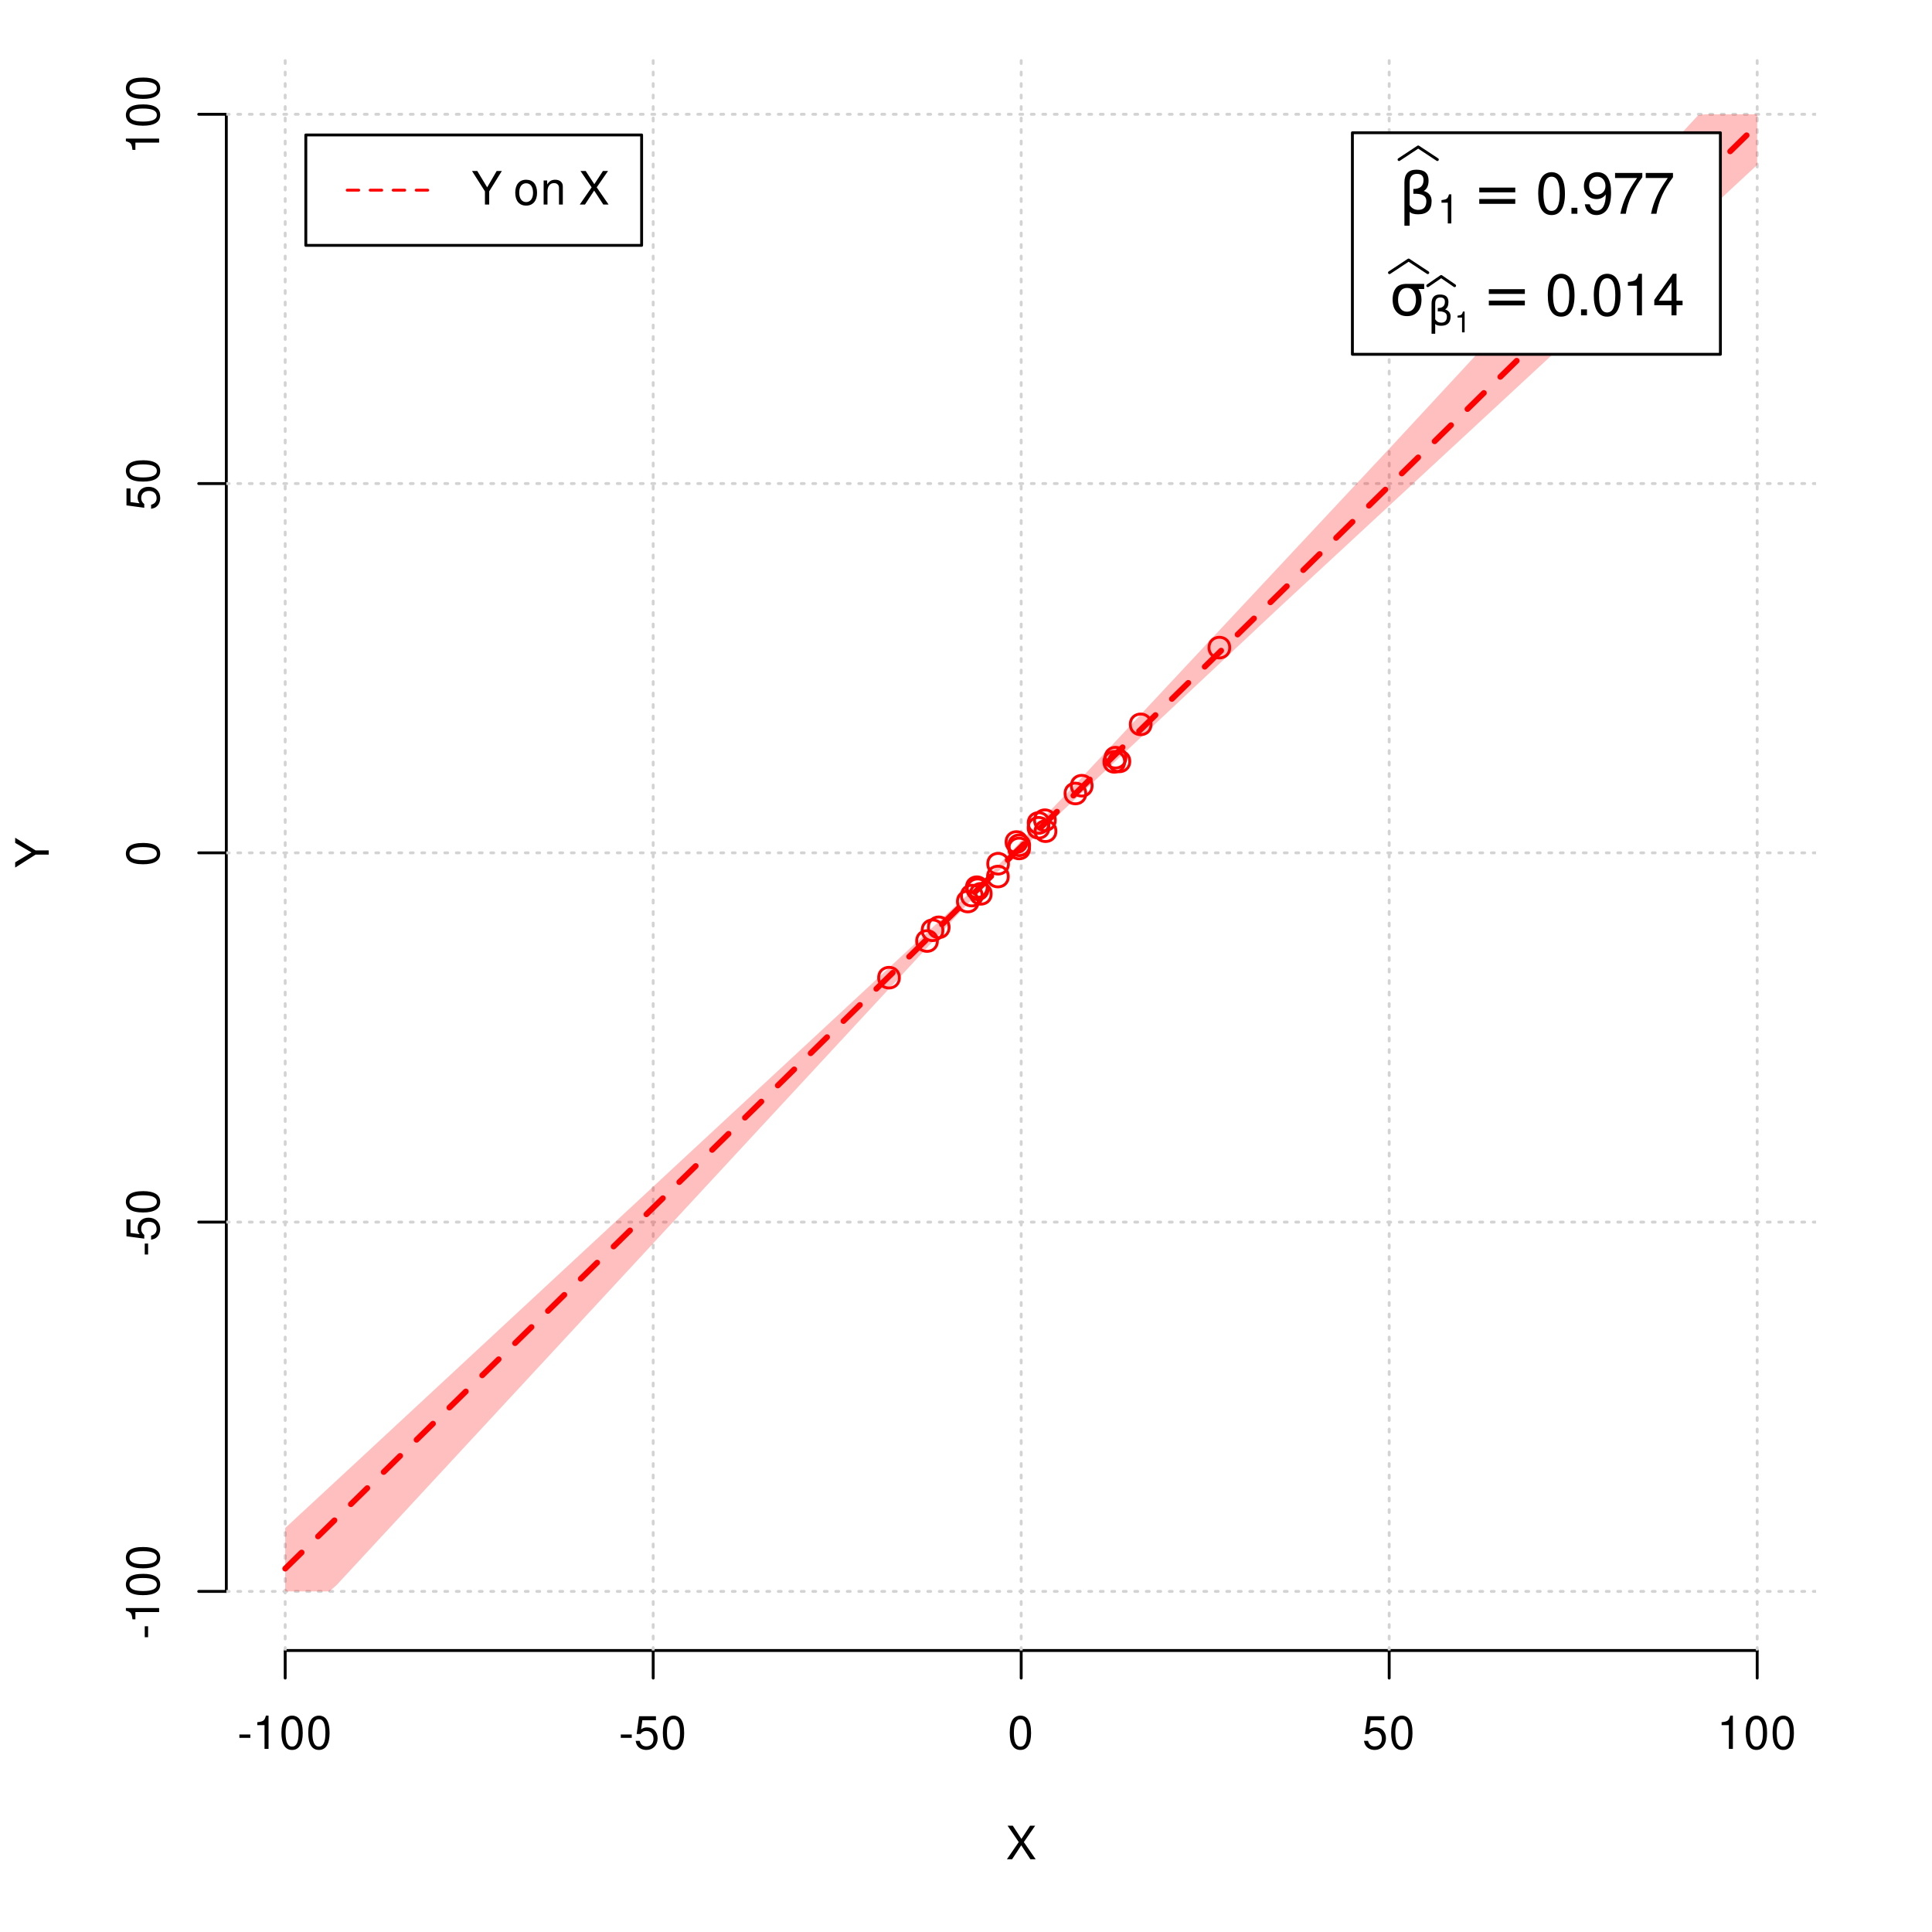 <?xml version="1.0" encoding="UTF-8"?>
<svg xmlns="http://www.w3.org/2000/svg" xmlns:xlink="http://www.w3.org/1999/xlink" width="504pt" height="504pt" viewBox="0 0 504 504" version="1.1">
<defs>
<g>
<symbol overflow="visible" id="glyph0-0">
<path style="stroke:none;" d=""/>
</symbol>
<symbol overflow="visible" id="glyph0-1">
<path style="stroke:none;" d="M 4.688 -4.484 L 7.641 -8.75 L 6.312 -8.75 L 4.062 -5.312 L 1.812 -8.75 L 0.453 -8.75 L 3.359 -4.484 L 0.266 0 L 1.625 0 L 4.016 -3.641 L 6.406 0 L 7.781 0 Z M 4.688 -4.484 "/>
</symbol>
<symbol overflow="visible" id="glyph0-2">
<path style="stroke:none;" d="M 3.406 -3.75 L 0.547 -3.75 L 0.547 -2.875 L 3.406 -2.875 Z M 3.406 -3.75 "/>
</symbol>
<symbol overflow="visible" id="glyph0-3">
<path style="stroke:none;" d="M 3.109 -6.188 L 3.109 0 L 4.156 0 L 4.156 -8.672 L 3.469 -8.672 C 3.094 -7.344 2.859 -7.156 1.219 -6.953 L 1.219 -6.188 Z M 3.109 -6.188 "/>
</symbol>
<symbol overflow="visible" id="glyph0-4">
<path style="stroke:none;" d="M 3.297 -8.672 C 2.516 -8.672 1.781 -8.312 1.344 -7.734 C 0.797 -6.953 0.516 -5.812 0.516 -4.203 C 0.516 -1.266 1.469 0.281 3.297 0.281 C 5.094 0.281 6.078 -1.266 6.078 -4.125 C 6.078 -5.812 5.812 -6.938 5.25 -7.734 C 4.812 -8.328 4.109 -8.672 3.297 -8.672 Z M 3.297 -7.734 C 4.438 -7.734 5 -6.578 5 -4.219 C 5 -1.75 4.453 -0.594 3.281 -0.594 C 2.156 -0.594 1.594 -1.797 1.594 -4.188 C 1.594 -6.578 2.156 -7.734 3.297 -7.734 Z M 3.297 -7.734 "/>
</symbol>
<symbol overflow="visible" id="glyph0-5">
<path style="stroke:none;" d="M 5.719 -8.516 L 1.312 -8.516 L 0.688 -3.875 L 1.656 -3.875 C 2.141 -4.469 2.562 -4.672 3.234 -4.672 C 4.375 -4.672 5.078 -3.891 5.078 -2.625 C 5.078 -1.406 4.375 -0.656 3.219 -0.656 C 2.297 -0.656 1.734 -1.125 1.469 -2.094 L 0.422 -2.094 C 0.562 -1.391 0.688 -1.062 0.938 -0.75 C 1.422 -0.094 2.281 0.281 3.234 0.281 C 4.953 0.281 6.156 -0.969 6.156 -2.766 C 6.156 -4.453 5.047 -5.609 3.406 -5.609 C 2.812 -5.609 2.328 -5.453 1.844 -5.094 L 2.172 -7.469 L 5.719 -7.469 Z M 5.719 -8.516 "/>
</symbol>
<symbol overflow="visible" id="glyph0-6">
<path style="stroke:none;" d="M 4.641 -3.438 L 7.938 -8.75 L 6.594 -8.75 L 4.109 -4.484 L 1.531 -8.75 L 0.156 -8.75 L 3.531 -3.438 L 3.531 0 L 4.641 0 Z M 4.641 -3.438 "/>
</symbol>
<symbol overflow="visible" id="glyph0-7">
<path style="stroke:none;" d=""/>
</symbol>
<symbol overflow="visible" id="glyph0-8">
<path style="stroke:none;" d="M 3.266 -6.469 C 1.484 -6.469 0.438 -5.203 0.438 -3.094 C 0.438 -0.969 1.484 0.281 3.281 0.281 C 5.047 0.281 6.125 -0.984 6.125 -3.047 C 6.125 -5.234 5.094 -6.469 3.266 -6.469 Z M 3.281 -5.547 C 4.406 -5.547 5.078 -4.625 5.078 -3.062 C 5.078 -1.578 4.375 -0.641 3.281 -0.641 C 2.156 -0.641 1.469 -1.578 1.469 -3.094 C 1.469 -4.625 2.156 -5.547 3.281 -5.547 Z M 3.281 -5.547 "/>
</symbol>
<symbol overflow="visible" id="glyph0-9">
<path style="stroke:none;" d="M 0.844 -6.281 L 0.844 0 L 1.844 0 L 1.844 -3.469 C 1.844 -4.75 2.516 -5.594 3.547 -5.594 C 4.344 -5.594 4.844 -5.109 4.844 -4.359 L 4.844 0 L 5.844 0 L 5.844 -4.75 C 5.844 -5.797 5.062 -6.469 3.859 -6.469 C 2.922 -6.469 2.312 -6.109 1.766 -5.234 L 1.766 -6.281 Z M 0.844 -6.281 "/>
</symbol>
<symbol overflow="visible" id="glyph1-0">
<path style="stroke:none;" d=""/>
</symbol>
<symbol overflow="visible" id="glyph1-1">
<path style="stroke:none;" d="M -3.438 -4.641 L -8.75 -7.938 L -8.75 -6.594 L -4.484 -4.109 L -8.75 -1.531 L -8.75 -0.156 L -3.438 -3.531 L 0 -3.531 L 0 -4.641 Z M -3.438 -4.641 "/>
</symbol>
<symbol overflow="visible" id="glyph1-2">
<path style="stroke:none;" d="M -3.75 -3.406 L -3.75 -0.547 L -2.875 -0.547 L -2.875 -3.406 Z M -3.75 -3.406 "/>
</symbol>
<symbol overflow="visible" id="glyph1-3">
<path style="stroke:none;" d="M -6.188 -3.109 L 0 -3.109 L 0 -4.156 L -8.672 -4.156 L -8.672 -3.469 C -7.344 -3.094 -7.156 -2.859 -6.953 -1.219 L -6.188 -1.219 Z M -6.188 -3.109 "/>
</symbol>
<symbol overflow="visible" id="glyph1-4">
<path style="stroke:none;" d="M -8.672 -3.297 C -8.672 -2.516 -8.312 -1.781 -7.734 -1.344 C -6.953 -0.797 -5.812 -0.516 -4.203 -0.516 C -1.266 -0.516 0.281 -1.469 0.281 -3.297 C 0.281 -5.094 -1.266 -6.078 -4.125 -6.078 C -5.812 -6.078 -6.938 -5.812 -7.734 -5.25 C -8.328 -4.812 -8.672 -4.109 -8.672 -3.297 Z M -7.734 -3.297 C -7.734 -4.438 -6.578 -5 -4.219 -5 C -1.75 -5 -0.594 -4.453 -0.594 -3.281 C -0.594 -2.156 -1.797 -1.594 -4.188 -1.594 C -6.578 -1.594 -7.734 -2.156 -7.734 -3.297 Z M -7.734 -3.297 "/>
</symbol>
<symbol overflow="visible" id="glyph1-5">
<path style="stroke:none;" d="M -8.516 -5.719 L -8.516 -1.312 L -3.875 -0.688 L -3.875 -1.656 C -4.469 -2.141 -4.672 -2.562 -4.672 -3.234 C -4.672 -4.375 -3.891 -5.078 -2.625 -5.078 C -1.406 -5.078 -0.656 -4.375 -0.656 -3.219 C -0.656 -2.297 -1.125 -1.734 -2.094 -1.469 L -2.094 -0.422 C -1.391 -0.562 -1.062 -0.688 -0.75 -0.938 C -0.094 -1.422 0.281 -2.281 0.281 -3.234 C 0.281 -4.953 -0.969 -6.156 -2.766 -6.156 C -4.453 -6.156 -5.609 -5.047 -5.609 -3.406 C -5.609 -2.812 -5.453 -2.328 -5.094 -1.844 L -7.469 -2.172 L -7.469 -5.719 Z M -8.516 -5.719 "/>
</symbol>
<symbol overflow="visible" id="glyph2-0">
<path style="stroke:none;" d="M 0.75 2.656 L 0.75 -10.578 L 8.25 -10.578 L 8.25 2.656 Z M 1.594 1.812 L 7.406 1.812 L 7.406 -9.734 L 1.594 -9.734 Z M 1.594 1.812 "/>
</symbol>
<symbol overflow="visible" id="glyph2-1">
<path style="stroke:none;" d="M 2.766 -0.5 L 2.766 3.125 L 1.406 3.125 L 1.406 -8.156 C 1.406 -10.375 2.445 -11.484 4.531 -11.484 C 6.645 -11.484 7.703 -10.547 7.703 -8.672 C 7.703 -7.336 7.285 -6.426 6.453 -5.938 C 7.816 -5.5 8.5 -4.625 8.5 -3.312 C 8.5 -1 7.32 0.156 4.969 0.156 C 3.926 0.156 3.191 -0.062 2.766 -0.5 Z M 2.766 -2.266 C 3.305 -1.422 4.055 -1 5.016 -1 C 6.422 -1 7.125 -1.766 7.125 -3.297 C 7.125 -4.672 5.992 -5.305 3.734 -5.203 L 3.734 -6.453 C 5.504 -6.453 6.391 -7.234 6.391 -8.797 C 6.391 -9.859 5.816 -10.391 4.672 -10.391 C 3.398 -10.391 2.766 -9.629 2.766 -8.109 Z M 2.766 -2.266 "/>
</symbol>
<symbol overflow="visible" id="glyph2-2">
<path style="stroke:none;" d="M 1.594 -6.812 L 10.984 -6.812 L 10.984 -5.578 L 1.594 -5.578 Z M 1.594 -3.828 L 10.984 -3.828 L 10.984 -2.578 L 1.594 -2.578 Z M 1.594 -3.828 "/>
</symbol>
<symbol overflow="visible" id="glyph2-3">
<path style="stroke:none;" d="M 4.594 -7.141 C 3.852 -7.141 3.281 -6.867 2.875 -6.328 C 2.457 -5.766 2.25 -5.02 2.25 -4.094 C 2.25 -3.113 2.457 -2.344 2.875 -1.781 C 3.289 -1.219 3.863 -0.938 4.594 -0.938 C 5.312 -0.938 5.879 -1.219 6.297 -1.781 C 6.711 -2.344 6.922 -3.113 6.922 -4.094 C 6.922 -4.988 6.711 -5.734 6.297 -6.328 C 5.91 -6.867 5.344 -7.141 4.594 -7.141 Z M 4.594 -8.203 L 9.062 -8.203 L 9.062 -6.859 L 7.562 -6.859 C 8.094 -6.098 8.359 -5.176 8.359 -4.094 C 8.359 -2.75 8.023 -1.695 7.359 -0.938 C 6.68 -0.164 5.758 0.219 4.594 0.219 C 3.414 0.219 2.492 -0.164 1.828 -0.938 C 1.16 -1.695 0.828 -2.75 0.828 -4.094 C 0.828 -5.445 1.16 -6.504 1.828 -7.266 C 2.379 -7.891 3.301 -8.203 4.594 -8.203 Z M 4.594 -8.203 "/>
</symbol>
<symbol overflow="visible" id="glyph3-0">
<path style="stroke:none;" d=""/>
</symbol>
<symbol overflow="visible" id="glyph3-1">
<path style="stroke:none;" d="M 2.719 -5.406 L 2.719 0 L 3.641 0 L 3.641 -7.594 L 3.031 -7.594 C 2.703 -6.422 2.5 -6.266 1.078 -6.078 L 1.078 -5.406 Z M 2.719 -5.406 "/>
</symbol>
<symbol overflow="visible" id="glyph4-0">
<path style="stroke:none;" d=""/>
</symbol>
<symbol overflow="visible" id="glyph4-1">
<path style="stroke:none;" d="M 4.125 -10.844 C 3.141 -10.844 2.234 -10.391 1.688 -9.656 C 0.984 -8.703 0.641 -7.266 0.641 -5.25 C 0.641 -1.594 1.844 0.344 4.125 0.344 C 6.375 0.344 7.609 -1.594 7.609 -5.156 C 7.609 -7.266 7.281 -8.672 6.562 -9.656 C 6.016 -10.406 5.125 -10.844 4.125 -10.844 Z M 4.125 -9.672 C 5.547 -9.672 6.25 -8.219 6.25 -5.281 C 6.25 -2.188 5.562 -0.75 4.094 -0.75 C 2.703 -0.75 2 -2.25 2 -5.234 C 2 -8.219 2.703 -9.672 4.125 -9.672 Z M 4.125 -9.672 "/>
</symbol>
<symbol overflow="visible" id="glyph4-2">
<path style="stroke:none;" d="M 2.859 -1.562 L 1.312 -1.562 L 1.312 0 L 2.859 0 Z M 2.859 -1.562 "/>
</symbol>
<symbol overflow="visible" id="glyph4-3">
<path style="stroke:none;" d="M 0.797 -2.469 C 1.047 -0.703 2.188 0.344 3.812 0.344 C 5 0.344 6.047 -0.219 6.672 -1.203 C 7.328 -2.266 7.641 -3.578 7.641 -5.547 C 7.641 -7.375 7.359 -8.531 6.734 -9.5 C 6.156 -10.375 5.219 -10.844 4.047 -10.844 C 2.031 -10.844 0.562 -9.328 0.562 -7.234 C 0.562 -5.234 1.922 -3.828 3.844 -3.828 C 4.844 -3.828 5.594 -4.188 6.266 -5.016 C 6.25 -2.312 5.422 -0.828 3.906 -0.828 C 2.969 -0.828 2.328 -1.422 2.109 -2.469 Z M 4.031 -9.688 C 5.266 -9.688 6.188 -8.656 6.188 -7.266 C 6.188 -5.922 5.297 -5 3.984 -5 C 2.719 -5 1.922 -5.891 1.922 -7.328 C 1.922 -8.703 2.812 -9.688 4.031 -9.688 Z M 4.031 -9.688 "/>
</symbol>
<symbol overflow="visible" id="glyph4-4">
<path style="stroke:none;" d="M 7.797 -10.641 L 0.688 -10.641 L 0.688 -9.328 L 6.438 -9.328 C 3.906 -5.719 2.859 -3.5 2.062 0 L 3.484 0 C 4.062 -3.406 5.406 -6.328 7.797 -9.531 Z M 7.797 -10.641 "/>
</symbol>
<symbol overflow="visible" id="glyph4-5">
<path style="stroke:none;" d="M 3.891 -7.719 L 3.891 0 L 5.203 0 L 5.203 -10.844 L 4.328 -10.844 C 3.875 -9.188 3.562 -8.953 1.531 -8.688 L 1.531 -7.719 Z M 3.891 -7.719 "/>
</symbol>
<symbol overflow="visible" id="glyph4-6">
<path style="stroke:none;" d="M 4.906 -2.625 L 4.906 0 L 6.219 0 L 6.219 -2.625 L 7.797 -2.625 L 7.797 -3.812 L 6.219 -3.812 L 6.219 -10.844 L 5.25 -10.844 L 0.422 -4.016 L 0.422 -2.625 Z M 4.906 -3.812 L 1.578 -3.812 L 4.906 -8.594 Z M 4.906 -3.812 "/>
</symbol>
<symbol overflow="visible" id="glyph5-0">
<path style="stroke:none;" d="M 0.516 1.859 L 0.516 -7.406 L 5.766 -7.406 L 5.766 1.859 Z M 1.109 1.266 L 5.188 1.266 L 5.188 -6.812 L 1.109 -6.812 Z M 1.109 1.266 "/>
</symbol>
<symbol overflow="visible" id="glyph5-1">
<path style="stroke:none;" d="M 1.938 -0.359 L 1.938 2.188 L 0.984 2.188 L 0.984 -5.703 C 0.984 -7.266 1.711 -8.047 3.172 -8.047 C 4.648 -8.047 5.391 -7.391 5.391 -6.078 C 5.391 -5.141 5.098 -4.5 4.516 -4.156 C 5.473 -3.844 5.953 -3.234 5.953 -2.328 C 5.953 -0.703 5.125 0.109 3.469 0.109 C 2.75 0.109 2.238 -0.047 1.938 -0.359 Z M 1.938 -1.578 C 2.312 -0.992 2.836 -0.703 3.516 -0.703 C 4.492 -0.703 4.984 -1.238 4.984 -2.312 C 4.984 -3.27 4.191 -3.711 2.609 -3.641 L 2.609 -4.516 C 3.848 -4.516 4.469 -5.062 4.469 -6.156 C 4.469 -6.906 4.066 -7.281 3.266 -7.281 C 2.379 -7.281 1.938 -6.742 1.938 -5.672 Z M 1.938 -1.578 "/>
</symbol>
<symbol overflow="visible" id="glyph6-0">
<path style="stroke:none;" d=""/>
</symbol>
<symbol overflow="visible" id="glyph6-1">
<path style="stroke:none;" d="M 1.938 -3.859 L 1.938 0 L 2.609 0 L 2.609 -5.422 L 2.172 -5.422 C 1.938 -4.594 1.781 -4.484 0.766 -4.344 L 0.766 -3.859 Z M 1.938 -3.859 "/>
</symbol>
</g>
<clipPath id="clip1">
  <path d="M 74 14.398 L 75 14.398 L 75 430.559 L 74 430.559 Z M 74 14.398 "/>
</clipPath>
<clipPath id="clip2">
  <path d="M 170 14.398 L 171 14.398 L 171 430.559 L 170 430.559 Z M 170 14.398 "/>
</clipPath>
<clipPath id="clip3">
  <path d="M 266 14.398 L 267 14.398 L 267 430.559 L 266 430.559 Z M 266 14.398 "/>
</clipPath>
<clipPath id="clip4">
  <path d="M 362 14.398 L 363 14.398 L 363 430.559 L 362 430.559 Z M 362 14.398 "/>
</clipPath>
<clipPath id="clip5">
  <path d="M 458 14.398 L 459 14.398 L 459 430.559 L 458 430.559 Z M 458 14.398 "/>
</clipPath>
<clipPath id="clip6">
  <path d="M 59.039 414 L 473.758 414 L 473.758 416 L 59.039 416 Z M 59.039 414 "/>
</clipPath>
<clipPath id="clip7">
  <path d="M 59.039 318 L 473.758 318 L 473.758 320 L 59.039 320 Z M 59.039 318 "/>
</clipPath>
<clipPath id="clip8">
  <path d="M 59.039 222 L 473.758 222 L 473.758 223 L 59.039 223 Z M 59.039 222 "/>
</clipPath>
<clipPath id="clip9">
  <path d="M 59.039 125 L 473.758 125 L 473.758 127 L 59.039 127 Z M 59.039 125 "/>
</clipPath>
<clipPath id="clip10">
  <path d="M 59.039 29 L 473.758 29 L 473.758 31 L 59.039 31 Z M 59.039 29 "/>
</clipPath>
</defs>
<g id="surface1021">
<rect x="0" y="0" width="504" height="504" style="fill:rgb(100%,100%,100%);fill-opacity:1;stroke:none;"/>
<g style="fill:rgb(0%,0%,0%);fill-opacity:1;">
  <use xlink:href="#glyph0-1" x="262.398" y="485.029"/>
</g>
<g style="fill:rgb(0%,0%,0%);fill-opacity:1;">
  <use xlink:href="#glyph1-1" x="12.709" y="226.48"/>
</g>
<path style="fill:none;stroke-width:0.75;stroke-linecap:round;stroke-linejoin:round;stroke:rgb(0%,0%,0%);stroke-opacity:1;stroke-miterlimit:10;" d="M 74.398 430.559 L 458.398 430.559 "/>
<path style="fill:none;stroke-width:0.75;stroke-linecap:round;stroke-linejoin:round;stroke:rgb(0%,0%,0%);stroke-opacity:1;stroke-miterlimit:10;" d="M 74.398 430.559 L 74.398 437.762 "/>
<path style="fill:none;stroke-width:0.75;stroke-linecap:round;stroke-linejoin:round;stroke:rgb(0%,0%,0%);stroke-opacity:1;stroke-miterlimit:10;" d="M 170.398 430.559 L 170.398 437.762 "/>
<path style="fill:none;stroke-width:0.75;stroke-linecap:round;stroke-linejoin:round;stroke:rgb(0%,0%,0%);stroke-opacity:1;stroke-miterlimit:10;" d="M 266.398 430.559 L 266.398 437.762 "/>
<path style="fill:none;stroke-width:0.75;stroke-linecap:round;stroke-linejoin:round;stroke:rgb(0%,0%,0%);stroke-opacity:1;stroke-miterlimit:10;" d="M 362.398 430.559 L 362.398 437.762 "/>
<path style="fill:none;stroke-width:0.75;stroke-linecap:round;stroke-linejoin:round;stroke:rgb(0%,0%,0%);stroke-opacity:1;stroke-miterlimit:10;" d="M 458.398 430.559 L 458.398 437.762 "/>
<g style="fill:rgb(0%,0%,0%);fill-opacity:1;">
  <use xlink:href="#glyph0-2" x="61.898" y="456.229"/>
  <use xlink:href="#glyph0-3" x="65.898" y="456.229"/>
  <use xlink:href="#glyph0-4" x="72.898" y="456.229"/>
  <use xlink:href="#glyph0-4" x="79.898" y="456.229"/>
</g>
<g style="fill:rgb(0%,0%,0%);fill-opacity:1;">
  <use xlink:href="#glyph0-2" x="161.398" y="456.229"/>
  <use xlink:href="#glyph0-5" x="165.398" y="456.229"/>
  <use xlink:href="#glyph0-4" x="172.398" y="456.229"/>
</g>
<g style="fill:rgb(0%,0%,0%);fill-opacity:1;">
  <use xlink:href="#glyph0-4" x="262.898" y="456.229"/>
</g>
<g style="fill:rgb(0%,0%,0%);fill-opacity:1;">
  <use xlink:href="#glyph0-5" x="355.398" y="456.229"/>
  <use xlink:href="#glyph0-4" x="362.398" y="456.229"/>
</g>
<g style="fill:rgb(0%,0%,0%);fill-opacity:1;">
  <use xlink:href="#glyph0-3" x="447.898" y="456.229"/>
  <use xlink:href="#glyph0-4" x="454.898" y="456.229"/>
  <use xlink:href="#glyph0-4" x="461.898" y="456.229"/>
</g>
<path style="fill:none;stroke-width:0.75;stroke-linecap:round;stroke-linejoin:round;stroke:rgb(0%,0%,0%);stroke-opacity:1;stroke-miterlimit:10;" d="M 59.039 415.148 L 59.039 29.812 "/>
<path style="fill:none;stroke-width:0.75;stroke-linecap:round;stroke-linejoin:round;stroke:rgb(0%,0%,0%);stroke-opacity:1;stroke-miterlimit:10;" d="M 59.039 415.148 L 51.84 415.148 "/>
<path style="fill:none;stroke-width:0.75;stroke-linecap:round;stroke-linejoin:round;stroke:rgb(0%,0%,0%);stroke-opacity:1;stroke-miterlimit:10;" d="M 59.039 318.812 L 51.84 318.812 "/>
<path style="fill:none;stroke-width:0.75;stroke-linecap:round;stroke-linejoin:round;stroke:rgb(0%,0%,0%);stroke-opacity:1;stroke-miterlimit:10;" d="M 59.039 222.48 L 51.84 222.48 "/>
<path style="fill:none;stroke-width:0.75;stroke-linecap:round;stroke-linejoin:round;stroke:rgb(0%,0%,0%);stroke-opacity:1;stroke-miterlimit:10;" d="M 59.039 126.148 L 51.84 126.148 "/>
<path style="fill:none;stroke-width:0.75;stroke-linecap:round;stroke-linejoin:round;stroke:rgb(0%,0%,0%);stroke-opacity:1;stroke-miterlimit:10;" d="M 59.039 29.812 L 51.84 29.812 "/>
<g style="fill:rgb(0%,0%,0%);fill-opacity:1;">
  <use xlink:href="#glyph1-2" x="41.51" y="427.648"/>
  <use xlink:href="#glyph1-3" x="41.51" y="423.648"/>
  <use xlink:href="#glyph1-4" x="41.51" y="416.648"/>
  <use xlink:href="#glyph1-4" x="41.51" y="409.648"/>
</g>
<g style="fill:rgb(0%,0%,0%);fill-opacity:1;">
  <use xlink:href="#glyph1-2" x="41.51" y="327.812"/>
  <use xlink:href="#glyph1-5" x="41.51" y="323.812"/>
  <use xlink:href="#glyph1-4" x="41.51" y="316.812"/>
</g>
<g style="fill:rgb(0%,0%,0%);fill-opacity:1;">
  <use xlink:href="#glyph1-4" x="41.51" y="225.98"/>
</g>
<g style="fill:rgb(0%,0%,0%);fill-opacity:1;">
  <use xlink:href="#glyph1-5" x="41.51" y="133.148"/>
  <use xlink:href="#glyph1-4" x="41.51" y="126.148"/>
</g>
<g style="fill:rgb(0%,0%,0%);fill-opacity:1;">
  <use xlink:href="#glyph1-3" x="41.51" y="40.312"/>
  <use xlink:href="#glyph1-4" x="41.51" y="33.312"/>
  <use xlink:href="#glyph1-4" x="41.51" y="26.312"/>
</g>
<g clip-path="url(#clip1)" clip-rule="nonzero">
<path style="fill:none;stroke-width:0.75;stroke-linecap:round;stroke-linejoin:round;stroke:rgb(82.745%,82.745%,82.745%);stroke-opacity:1;stroke-dasharray:0.75,2.25;stroke-miterlimit:10;" d="M 74.398 430.559 L 74.398 14.398 "/>
</g>
<g clip-path="url(#clip2)" clip-rule="nonzero">
<path style="fill:none;stroke-width:0.75;stroke-linecap:round;stroke-linejoin:round;stroke:rgb(82.745%,82.745%,82.745%);stroke-opacity:1;stroke-dasharray:0.75,2.25;stroke-miterlimit:10;" d="M 170.398 430.559 L 170.398 14.398 "/>
</g>
<g clip-path="url(#clip3)" clip-rule="nonzero">
<path style="fill:none;stroke-width:0.75;stroke-linecap:round;stroke-linejoin:round;stroke:rgb(82.745%,82.745%,82.745%);stroke-opacity:1;stroke-dasharray:0.75,2.25;stroke-miterlimit:10;" d="M 266.398 430.559 L 266.398 14.398 "/>
</g>
<g clip-path="url(#clip4)" clip-rule="nonzero">
<path style="fill:none;stroke-width:0.75;stroke-linecap:round;stroke-linejoin:round;stroke:rgb(82.745%,82.745%,82.745%);stroke-opacity:1;stroke-dasharray:0.75,2.25;stroke-miterlimit:10;" d="M 362.398 430.559 L 362.398 14.398 "/>
</g>
<g clip-path="url(#clip5)" clip-rule="nonzero">
<path style="fill:none;stroke-width:0.75;stroke-linecap:round;stroke-linejoin:round;stroke:rgb(82.745%,82.745%,82.745%);stroke-opacity:1;stroke-dasharray:0.75,2.25;stroke-miterlimit:10;" d="M 458.398 430.559 L 458.398 14.398 "/>
</g>
<g clip-path="url(#clip6)" clip-rule="nonzero">
<path style="fill:none;stroke-width:0.75;stroke-linecap:round;stroke-linejoin:round;stroke:rgb(82.745%,82.745%,82.745%);stroke-opacity:1;stroke-dasharray:0.75,2.25;stroke-miterlimit:10;" d="M 59.039 415.148 L 473.762 415.148 "/>
</g>
<g clip-path="url(#clip7)" clip-rule="nonzero">
<path style="fill:none;stroke-width:0.75;stroke-linecap:round;stroke-linejoin:round;stroke:rgb(82.745%,82.745%,82.745%);stroke-opacity:1;stroke-dasharray:0.75,2.25;stroke-miterlimit:10;" d="M 59.039 318.812 L 473.762 318.812 "/>
</g>
<g clip-path="url(#clip8)" clip-rule="nonzero">
<path style="fill:none;stroke-width:0.75;stroke-linecap:round;stroke-linejoin:round;stroke:rgb(82.745%,82.745%,82.745%);stroke-opacity:1;stroke-dasharray:0.75,2.25;stroke-miterlimit:10;" d="M 59.039 222.48 L 473.762 222.48 "/>
</g>
<g clip-path="url(#clip9)" clip-rule="nonzero">
<path style="fill:none;stroke-width:0.75;stroke-linecap:round;stroke-linejoin:round;stroke:rgb(82.745%,82.745%,82.745%);stroke-opacity:1;stroke-dasharray:0.75,2.25;stroke-miterlimit:10;" d="M 59.039 126.148 L 473.762 126.148 "/>
</g>
<g clip-path="url(#clip10)" clip-rule="nonzero">
<path style="fill:none;stroke-width:0.75;stroke-linecap:round;stroke-linejoin:round;stroke:rgb(82.745%,82.745%,82.745%);stroke-opacity:1;stroke-dasharray:0.75,2.25;stroke-miterlimit:10;" d="M 59.039 29.812 L 473.762 29.812 "/>
</g>
<path style=" stroke:none;fill-rule:nonzero;fill:rgb(100%,0%,0%);fill-opacity:0.251;" d="M 74.398 415.148 L 74.398 398.625 L 76.32 396.844 L 78.238 395.066 L 80.16 393.289 L 82.078 391.512 L 85.922 387.957 L 87.84 386.176 L 89.762 384.398 L 91.68 382.621 L 93.602 380.84 L 95.52 379.055 L 97.441 377.273 L 99.359 375.492 L 101.281 373.711 L 103.199 371.926 L 105.121 370.145 L 107.039 368.363 L 108.961 366.582 L 110.879 364.801 L 112.801 363.016 L 114.719 361.234 L 116.641 359.453 L 118.559 357.672 L 120.48 355.891 L 122.398 354.105 L 124.32 352.324 L 126.238 350.543 L 128.16 348.762 L 130.078 346.98 L 132 345.195 L 133.922 343.414 L 135.84 341.633 L 137.762 339.852 L 139.68 338.07 L 141.602 336.285 L 143.52 334.504 L 145.441 332.723 L 147.359 330.941 L 149.281 329.16 L 151.199 327.375 L 153.121 325.594 L 155.039 323.812 L 156.961 322.031 L 158.879 320.25 L 160.801 318.465 L 162.719 316.684 L 164.641 314.902 L 166.559 313.121 L 168.48 311.34 L 170.398 309.555 L 172.32 307.773 L 174.238 305.992 L 176.16 304.211 L 178.078 302.43 L 180 300.645 L 181.922 298.863 L 183.84 297.082 L 185.762 295.301 L 187.68 293.52 L 189.602 291.734 L 191.52 289.953 L 193.441 288.172 L 195.359 286.391 L 197.281 284.609 L 199.199 282.824 L 201.121 281.043 L 203.039 279.262 L 204.961 277.48 L 206.879 275.699 L 208.801 273.914 L 210.719 272.133 L 212.641 270.352 L 214.559 268.57 L 216.48 266.789 L 218.398 265.004 L 220.32 263.223 L 222.238 261.441 L 224.16 259.66 L 226.078 257.879 L 228 256.094 L 229.922 254.312 L 231.84 252.531 L 233.762 250.75 L 235.68 248.969 L 237.602 247.184 L 239.52 245.402 L 241.441 243.621 L 243.359 241.84 L 245.281 240.059 L 247.199 238.273 L 249.121 236.492 L 251.039 234.711 L 252.961 232.93 L 254.879 231.148 L 256.801 229.363 L 258.719 227.48 L 260.641 225.469 L 262.559 223.457 L 264.48 221.441 L 266.398 219.43 L 268.32 217.418 L 270.238 215.406 L 272.16 213.391 L 274.078 211.379 L 277.922 207.355 L 279.84 205.344 L 281.762 203.305 L 283.68 201.25 L 285.602 199.195 L 287.52 197.145 L 289.441 195.09 L 291.359 193.035 L 293.281 190.984 L 295.199 188.93 L 297.121 186.875 L 299.039 184.824 L 300.961 182.77 L 302.879 180.715 L 304.801 178.664 L 306.719 176.609 L 308.641 174.555 L 310.559 172.504 L 312.48 170.449 L 314.398 168.395 L 316.32 166.344 L 318.238 164.289 L 320.16 162.234 L 322.078 160.184 L 325.922 156.074 L 327.84 154.02 L 329.762 151.969 L 331.68 149.914 L 333.602 147.859 L 335.52 145.809 L 337.441 143.754 L 339.359 141.699 L 341.281 139.648 L 343.199 137.594 L 345.121 135.539 L 347.039 133.488 L 348.961 131.434 L 350.879 129.379 L 352.801 127.328 L 354.719 125.273 L 356.641 123.219 L 358.559 121.168 L 360.48 119.113 L 362.398 117.059 L 364.32 115.004 L 366.238 112.93 L 368.16 110.859 L 370.078 108.785 L 372 106.715 L 373.922 104.641 L 375.84 102.566 L 377.762 100.496 L 379.68 98.422 L 381.602 96.352 L 383.52 94.277 L 385.441 92.203 L 387.359 90.133 L 389.281 88.059 L 391.199 85.988 L 393.121 83.914 L 395.039 81.844 L 396.961 79.77 L 398.879 77.695 L 400.801 75.625 L 402.719 73.551 L 404.641 71.48 L 406.559 69.406 L 408.48 67.332 L 410.398 65.262 L 412.32 63.188 L 414.238 61.117 L 416.16 59.043 L 418.078 56.969 L 420 54.898 L 421.922 52.824 L 423.84 50.754 L 425.762 48.68 L 427.68 46.605 L 429.602 44.535 L 431.52 42.461 L 433.441 40.391 L 435.359 38.316 L 437.281 36.242 L 439.199 34.172 L 441.121 32.098 L 443.039 30.027 L 444.961 29.812 L 458.398 29.812 L 458.398 43.023 L 456.48 44.801 L 454.559 46.578 L 452.641 48.359 L 450.719 50.137 L 448.801 51.914 L 446.879 53.691 L 444.961 55.469 L 443.039 57.246 L 441.121 59.027 L 439.199 60.805 L 437.281 62.582 L 435.359 64.359 L 433.441 66.137 L 431.52 67.914 L 429.602 69.695 L 427.68 71.473 L 425.762 73.25 L 423.84 75.027 L 421.922 76.805 L 420 78.582 L 418.078 80.363 L 416.16 82.141 L 414.238 83.918 L 412.32 85.695 L 410.398 87.473 L 408.48 89.25 L 406.559 91.031 L 404.641 92.809 L 402.719 94.586 L 400.801 96.363 L 398.879 98.141 L 396.961 99.918 L 395.039 101.699 L 393.121 103.477 L 391.199 105.254 L 389.281 107.031 L 387.359 108.809 L 385.441 110.586 L 383.52 112.367 L 381.602 114.145 L 379.68 115.922 L 377.762 117.699 L 375.84 119.477 L 373.922 121.258 L 370.078 124.812 L 368.16 126.59 L 366.238 128.367 L 364.32 130.145 L 362.398 131.926 L 360.48 133.703 L 358.559 135.48 L 356.641 137.258 L 354.719 139.035 L 352.801 140.812 L 350.879 142.594 L 348.961 144.371 L 347.039 146.148 L 345.121 147.926 L 343.199 149.703 L 341.281 151.48 L 339.359 153.262 L 337.441 155.039 L 335.52 156.816 L 333.602 158.594 L 331.68 160.395 L 329.762 162.195 L 327.84 164 L 325.922 165.801 L 322.078 169.402 L 320.16 171.203 L 318.238 173.008 L 316.32 174.809 L 314.398 176.609 L 312.48 178.41 L 310.559 180.211 L 308.641 182.016 L 306.719 183.816 L 304.801 185.617 L 302.879 187.418 L 300.961 189.219 L 299.039 191.023 L 297.121 192.824 L 295.199 194.625 L 293.281 196.426 L 291.359 198.227 L 289.441 200.027 L 287.52 201.832 L 285.602 203.633 L 283.68 205.434 L 281.762 207.234 L 279.84 209.035 L 277.922 210.84 L 274.078 214.441 L 272.16 216.242 L 270.238 218.043 L 268.32 219.848 L 266.398 221.648 L 264.48 223.449 L 262.559 225.25 L 260.641 227.078 L 258.719 229 L 256.801 231.07 L 254.879 233.145 L 252.961 235.215 L 251.039 237.289 L 249.121 239.363 L 247.199 241.434 L 245.281 243.508 L 243.359 245.578 L 241.441 247.652 L 239.52 249.727 L 237.602 251.797 L 235.68 253.871 L 233.762 255.941 L 231.84 258.016 L 229.922 260.09 L 228 262.16 L 226.078 264.234 L 224.16 266.305 L 222.238 268.379 L 220.32 270.453 L 218.398 272.523 L 216.48 274.598 L 214.559 276.668 L 212.641 278.742 L 210.719 280.816 L 208.801 282.887 L 206.879 284.961 L 204.961 287.031 L 203.039 289.105 L 201.121 291.176 L 199.199 293.25 L 197.281 295.324 L 195.359 297.395 L 193.441 299.469 L 191.52 301.539 L 189.602 303.613 L 187.68 305.688 L 185.762 307.758 L 183.84 309.832 L 181.922 311.902 L 178.078 316.051 L 176.16 318.121 L 174.238 320.195 L 172.32 322.266 L 170.398 324.34 L 168.48 326.414 L 166.559 328.484 L 164.641 330.559 L 162.719 332.629 L 160.801 334.703 L 158.879 336.777 L 156.961 338.848 L 155.039 340.922 L 153.121 342.992 L 151.199 345.066 L 149.281 347.141 L 147.359 349.211 L 145.441 351.285 L 143.52 353.355 L 141.602 355.43 L 139.68 357.5 L 137.762 359.574 L 135.84 361.648 L 133.922 363.719 L 132 365.793 L 130.078 367.863 L 128.16 369.938 L 126.238 372.012 L 124.32 374.082 L 122.398 376.156 L 120.48 378.227 L 118.559 380.301 L 116.641 382.375 L 114.719 384.445 L 112.801 386.52 L 110.879 388.59 L 108.961 390.664 L 107.039 392.738 L 105.121 394.809 L 103.199 396.883 L 101.281 398.953 L 99.359 401.027 L 97.441 403.102 L 95.52 405.172 L 93.602 407.246 L 91.68 409.316 L 89.762 411.391 L 87.84 413.465 L 85.922 415.148 Z M 74.398 415.148 "/>
<path style="fill:none;stroke-width:0.75;stroke-linecap:round;stroke-linejoin:round;stroke:rgb(100%,0%,0%);stroke-opacity:1;stroke-miterlimit:10;" d="M 283.242 207 C 283.242 210.598 277.844 210.598 277.844 207 C 277.844 203.398 283.242 203.398 283.242 207 "/>
<path style="fill:none;stroke-width:0.75;stroke-linecap:round;stroke-linejoin:round;stroke:rgb(100%,0%,0%);stroke-opacity:1;stroke-miterlimit:10;" d="M 244.531 245.488 C 244.531 249.086 239.133 249.086 239.133 245.488 C 239.133 241.887 244.531 241.887 244.531 245.488 "/>
<path style="fill:none;stroke-width:0.75;stroke-linecap:round;stroke-linejoin:round;stroke:rgb(100%,0%,0%);stroke-opacity:1;stroke-miterlimit:10;" d="M 245.969 242.68 C 245.969 246.281 240.566 246.281 240.566 242.68 C 240.566 239.078 245.969 239.078 245.969 242.68 "/>
<path style="fill:none;stroke-width:0.75;stroke-linecap:round;stroke-linejoin:round;stroke:rgb(100%,0%,0%);stroke-opacity:1;stroke-miterlimit:10;" d="M 267.859 219.66 C 267.859 223.262 262.461 223.262 262.461 219.66 C 262.461 216.059 267.859 216.059 267.859 219.66 "/>
<path style="fill:none;stroke-width:0.75;stroke-linecap:round;stroke-linejoin:round;stroke:rgb(100%,0%,0%);stroke-opacity:1;stroke-miterlimit:10;" d="M 293.391 198.738 C 293.391 202.34 287.988 202.34 287.988 198.738 C 287.988 195.137 293.391 195.137 293.391 198.738 "/>
<path style="fill:none;stroke-width:0.75;stroke-linecap:round;stroke-linejoin:round;stroke:rgb(100%,0%,0%);stroke-opacity:1;stroke-miterlimit:10;" d="M 257.723 231.988 C 257.723 235.586 252.324 235.586 252.324 231.988 C 252.324 228.387 257.723 228.387 257.723 231.988 "/>
<path style="fill:none;stroke-width:0.75;stroke-linecap:round;stroke-linejoin:round;stroke:rgb(100%,0%,0%);stroke-opacity:1;stroke-miterlimit:10;" d="M 320.797 168.941 C 320.797 172.543 315.398 172.543 315.398 168.941 C 315.398 165.34 320.797 165.34 320.797 168.941 "/>
<path style="fill:none;stroke-width:0.75;stroke-linecap:round;stroke-linejoin:round;stroke:rgb(100%,0%,0%);stroke-opacity:1;stroke-miterlimit:10;" d="M 293.711 197.652 C 293.711 201.254 288.309 201.254 288.309 197.652 C 288.309 194.055 293.711 194.055 293.711 197.652 "/>
<path style="fill:none;stroke-width:0.75;stroke-linecap:round;stroke-linejoin:round;stroke:rgb(100%,0%,0%);stroke-opacity:1;stroke-miterlimit:10;" d="M 268.59 220.504 C 268.59 224.105 263.188 224.105 263.188 220.504 C 263.188 216.906 268.59 216.906 268.59 220.504 "/>
<path style="fill:none;stroke-width:0.75;stroke-linecap:round;stroke-linejoin:round;stroke:rgb(100%,0%,0%);stroke-opacity:1;stroke-miterlimit:10;" d="M 263.027 228.664 C 263.027 232.266 257.629 232.266 257.629 228.664 C 257.629 225.066 263.027 225.066 263.027 228.664 "/>
<path style="fill:none;stroke-width:0.75;stroke-linecap:round;stroke-linejoin:round;stroke:rgb(100%,0%,0%);stroke-opacity:1;stroke-miterlimit:10;" d="M 273.621 215.945 C 273.621 219.543 268.223 219.543 268.223 215.945 C 268.223 212.344 273.621 212.344 273.621 215.945 "/>
<path style="fill:none;stroke-width:0.75;stroke-linecap:round;stroke-linejoin:round;stroke:rgb(100%,0%,0%);stroke-opacity:1;stroke-miterlimit:10;" d="M 257.52 231.445 C 257.52 235.047 252.121 235.047 252.121 231.445 C 252.121 227.844 257.52 227.844 257.52 231.445 "/>
<path style="fill:none;stroke-width:0.75;stroke-linecap:round;stroke-linejoin:round;stroke:rgb(100%,0%,0%);stroke-opacity:1;stroke-miterlimit:10;" d="M 255.168 235.18 C 255.168 238.781 249.77 238.781 249.77 235.18 C 249.77 231.578 255.168 231.578 255.168 235.18 "/>
<path style="fill:none;stroke-width:0.75;stroke-linecap:round;stroke-linejoin:round;stroke:rgb(100%,0%,0%);stroke-opacity:1;stroke-miterlimit:10;" d="M 263.078 225.32 C 263.078 228.922 257.68 228.922 257.68 225.32 C 257.68 221.723 263.078 221.723 263.078 225.32 "/>
<path style="fill:none;stroke-width:0.75;stroke-linecap:round;stroke-linejoin:round;stroke:rgb(100%,0%,0%);stroke-opacity:1;stroke-miterlimit:10;" d="M 247.59 241.91 C 247.59 245.512 242.188 245.512 242.188 241.91 C 242.188 238.312 247.59 238.312 247.59 241.91 "/>
<path style="fill:none;stroke-width:0.75;stroke-linecap:round;stroke-linejoin:round;stroke:rgb(100%,0%,0%);stroke-opacity:1;stroke-miterlimit:10;" d="M 275.449 216.832 C 275.449 220.43 270.047 220.43 270.047 216.832 C 270.047 213.23 275.449 213.23 275.449 216.832 "/>
<path style="fill:none;stroke-width:0.75;stroke-linecap:round;stroke-linejoin:round;stroke:rgb(100%,0%,0%);stroke-opacity:1;stroke-miterlimit:10;" d="M 273.637 214.688 C 273.637 218.285 268.238 218.285 268.238 214.688 C 268.238 211.086 273.637 211.086 273.637 214.688 "/>
<path style="fill:none;stroke-width:0.75;stroke-linecap:round;stroke-linejoin:round;stroke:rgb(100%,0%,0%);stroke-opacity:1;stroke-miterlimit:10;" d="M 256.207 233.633 C 256.207 237.23 250.809 237.23 250.809 233.633 C 250.809 230.031 256.207 230.031 256.207 233.633 "/>
<path style="fill:none;stroke-width:0.75;stroke-linecap:round;stroke-linejoin:round;stroke:rgb(100%,0%,0%);stroke-opacity:1;stroke-miterlimit:10;" d="M 268.566 221.344 C 268.566 224.941 263.168 224.941 263.168 221.344 C 263.168 217.742 268.566 217.742 268.566 221.344 "/>
<path style="fill:none;stroke-width:0.75;stroke-linecap:round;stroke-linejoin:round;stroke:rgb(100%,0%,0%);stroke-opacity:1;stroke-miterlimit:10;" d="M 234.613 255.047 C 234.613 258.645 229.215 258.645 229.215 255.047 C 229.215 251.445 234.613 251.445 234.613 255.047 "/>
<path style="fill:none;stroke-width:0.75;stroke-linecap:round;stroke-linejoin:round;stroke:rgb(100%,0%,0%);stroke-opacity:1;stroke-miterlimit:10;" d="M 275.285 213.969 C 275.285 217.566 269.887 217.566 269.887 213.969 C 269.887 210.367 275.285 210.367 275.285 213.969 "/>
<path style="fill:none;stroke-width:0.75;stroke-linecap:round;stroke-linejoin:round;stroke:rgb(100%,0%,0%);stroke-opacity:1;stroke-miterlimit:10;" d="M 258.566 233.176 C 258.566 236.777 253.164 236.777 253.164 233.176 C 253.164 229.578 258.566 229.578 258.566 233.176 "/>
<path style="fill:none;stroke-width:0.75;stroke-linecap:round;stroke-linejoin:round;stroke:rgb(100%,0%,0%);stroke-opacity:1;stroke-miterlimit:10;" d="M 294.719 198.621 C 294.719 202.223 289.32 202.223 289.32 198.621 C 289.32 195.023 294.719 195.023 294.719 198.621 "/>
<path style="fill:none;stroke-width:0.75;stroke-linecap:round;stroke-linejoin:round;stroke:rgb(100%,0%,0%);stroke-opacity:1;stroke-miterlimit:10;" d="M 284.891 204.973 C 284.891 208.57 279.492 208.57 279.492 204.973 C 279.492 201.371 284.891 201.371 284.891 204.973 "/>
<path style="fill:none;stroke-width:0.75;stroke-linecap:round;stroke-linejoin:round;stroke:rgb(100%,0%,0%);stroke-opacity:1;stroke-miterlimit:10;" d="M 300.266 188.965 C 300.266 192.566 294.863 192.566 294.863 188.965 C 294.863 185.363 300.266 185.363 300.266 188.965 "/>
<path style="fill:none;stroke-width:1.5;stroke-linecap:round;stroke-linejoin:round;stroke:rgb(100%,0%,0%);stroke-opacity:1;stroke-dasharray:6,6;stroke-miterlimit:10;" d="M 74.398 409.207 L 76.32 407.32 L 78.238 405.438 L 80.16 403.555 L 82.078 401.672 L 85.922 397.906 L 87.84 396.023 L 89.762 394.141 L 91.68 392.258 L 93.602 390.375 L 95.52 388.492 L 97.441 386.609 L 99.359 384.723 L 101.281 382.84 L 103.199 380.957 L 105.121 379.074 L 107.039 377.191 L 108.961 375.309 L 110.879 373.426 L 112.801 371.543 L 114.719 369.66 L 116.641 367.777 L 118.559 365.895 L 120.48 364.012 L 122.398 362.125 L 124.32 360.242 L 126.238 358.359 L 128.16 356.477 L 130.078 354.594 L 133.922 350.828 L 135.84 348.945 L 137.762 347.062 L 139.68 345.18 L 141.602 343.297 L 143.52 341.414 L 145.441 339.527 L 147.359 337.645 L 149.281 335.762 L 151.199 333.879 L 153.121 331.996 L 155.039 330.113 L 156.961 328.23 L 158.879 326.348 L 160.801 324.465 L 162.719 322.582 L 164.641 320.699 L 166.559 318.816 L 168.48 316.93 L 170.398 315.047 L 172.32 313.164 L 174.238 311.281 L 176.16 309.398 L 178.078 307.516 L 181.922 303.75 L 183.84 301.867 L 185.762 299.984 L 187.68 298.102 L 189.602 296.219 L 191.52 294.332 L 193.441 292.449 L 195.359 290.566 L 197.281 288.684 L 199.199 286.801 L 201.121 284.918 L 203.039 283.035 L 204.961 281.152 L 206.879 279.27 L 208.801 277.387 L 210.719 275.504 L 212.641 273.621 L 214.559 271.734 L 216.48 269.852 L 218.398 267.969 L 220.32 266.086 L 222.238 264.203 L 224.16 262.32 L 226.078 260.438 L 229.922 256.672 L 231.84 254.789 L 233.762 252.906 L 235.68 251.023 L 237.602 249.137 L 239.52 247.254 L 241.441 245.371 L 243.359 243.488 L 245.281 241.605 L 247.199 239.723 L 249.121 237.84 L 251.039 235.957 L 252.961 234.074 L 254.879 232.191 L 256.801 230.309 L 258.719 228.426 L 260.641 226.539 L 262.559 224.656 L 264.48 222.773 L 266.398 220.891 L 268.32 219.008 L 270.238 217.125 L 272.16 215.242 L 274.078 213.359 L 277.922 209.594 L 279.84 207.711 L 281.762 205.828 L 283.68 203.941 L 285.602 202.059 L 287.52 200.176 L 289.441 198.293 L 291.359 196.41 L 293.281 194.527 L 295.199 192.645 L 297.121 190.762 L 299.039 188.879 L 300.961 186.996 L 302.879 185.113 L 304.801 183.23 L 306.719 181.344 L 308.641 179.461 L 310.559 177.578 L 312.48 175.695 L 314.398 173.812 L 316.32 171.93 L 318.238 170.047 L 320.16 168.164 L 322.078 166.281 L 325.922 162.516 L 327.84 160.633 L 329.762 158.746 L 331.68 156.863 L 333.602 154.98 L 335.52 153.098 L 337.441 151.215 L 339.359 149.332 L 341.281 147.449 L 343.199 145.566 L 345.121 143.684 L 347.039 141.801 L 348.961 139.918 L 350.879 138.035 L 352.801 136.148 L 354.719 134.266 L 356.641 132.383 L 358.559 130.5 L 360.48 128.617 L 362.398 126.734 L 364.32 124.852 L 366.238 122.969 L 368.16 121.086 L 370.078 119.203 L 373.922 115.438 L 375.84 113.551 L 377.762 111.668 L 379.68 109.785 L 381.602 107.902 L 383.52 106.02 L 385.441 104.137 L 387.359 102.254 L 389.281 100.371 L 391.199 98.488 L 393.121 96.605 L 395.039 94.723 L 396.961 92.84 L 398.879 90.953 L 400.801 89.07 L 402.719 87.188 L 404.641 85.305 L 406.559 83.422 L 408.48 81.539 L 410.398 79.656 L 412.32 77.773 L 414.238 75.891 L 416.16 74.008 L 418.078 72.125 L 420 70.242 L 421.922 68.355 L 423.84 66.473 L 425.762 64.59 L 427.68 62.707 L 429.602 60.824 L 431.52 58.941 L 433.441 57.059 L 435.359 55.176 L 437.281 53.293 L 439.199 51.41 L 441.121 49.527 L 443.039 47.645 L 444.961 45.758 L 446.879 43.875 L 448.801 41.992 L 450.719 40.109 L 452.641 38.227 L 454.559 36.344 L 456.48 34.461 L 458.398 32.578 "/>
<path style="fill-rule:nonzero;fill:rgb(100%,100%,100%);fill-opacity:1;stroke-width:0.75;stroke-linecap:round;stroke-linejoin:round;stroke:rgb(0%,0%,0%);stroke-opacity:1;stroke-miterlimit:10;" d="M 352.801 92.43 L 448.801 92.43 L 448.801 34.629 L 352.801 34.629 Z M 352.801 92.43 "/>
<g style="fill:rgb(0%,0%,0%);fill-opacity:1;">
  <use xlink:href="#glyph2-1" x="364.965" y="55.752"/>
</g>
<path style="fill:none;stroke-width:0.75;stroke-linecap:round;stroke-linejoin:round;stroke:rgb(0%,0%,0%);stroke-opacity:1;stroke-miterlimit:10;" d="M 364.965 41.629 L 369.965 38.328 L 374.965 41.629 "/>
<g style="fill:rgb(0%,0%,0%);fill-opacity:1;">
  <use xlink:href="#glyph3-1" x="374.965" y="58.283"/>
</g>
<g style="fill:rgb(0%,0%,0%);fill-opacity:1;">
  <use xlink:href="#glyph2-2" x="384.301" y="55.752"/>
</g>
<g style="fill:rgb(0%,0%,0%);fill-opacity:1;">
  <use xlink:href="#glyph4-1" x="400.633" y="55.763"/>
  <use xlink:href="#glyph4-2" x="408.633" y="55.763"/>
  <use xlink:href="#glyph4-3" x="412.633" y="55.763"/>
  <use xlink:href="#glyph4-4" x="420.633" y="55.763"/>
  <use xlink:href="#glyph4-4" x="428.633" y="55.763"/>
</g>
<g style="fill:rgb(0%,0%,0%);fill-opacity:1;">
  <use xlink:href="#glyph2-3" x="362.465" y="82.252"/>
</g>
<path style="fill:none;stroke-width:0.75;stroke-linecap:round;stroke-linejoin:round;stroke:rgb(0%,0%,0%);stroke-opacity:1;stroke-miterlimit:10;" d="M 362.465 71.129 L 367.465 67.828 L 372.465 71.129 "/>
<g style="fill:rgb(0%,0%,0%);fill-opacity:1;">
  <use xlink:href="#glyph5-1" x="372.465" y="84.875"/>
</g>
<path style="fill:none;stroke-width:0.75;stroke-linecap:round;stroke-linejoin:round;stroke:rgb(0%,0%,0%);stroke-opacity:1;stroke-miterlimit:10;" d="M 372.465 74.531 L 375.965 72.129 L 379.465 74.531 "/>
<g style="fill:rgb(0%,0%,0%);fill-opacity:1;">
  <use xlink:href="#glyph6-1" x="379.465" y="86.698"/>
</g>
<g style="fill:rgb(0%,0%,0%);fill-opacity:1;">
  <use xlink:href="#glyph2-2" x="386.801" y="82.252"/>
</g>
<g style="fill:rgb(0%,0%,0%);fill-opacity:1;">
  <use xlink:href="#glyph4-1" x="403.133" y="82.263"/>
  <use xlink:href="#glyph4-2" x="411.133" y="82.263"/>
  <use xlink:href="#glyph4-1" x="415.133" y="82.263"/>
  <use xlink:href="#glyph4-5" x="423.133" y="82.263"/>
  <use xlink:href="#glyph4-6" x="431.133" y="82.263"/>
</g>
<path style="fill-rule:nonzero;fill:rgb(100%,100%,100%);fill-opacity:1;stroke-width:0.75;stroke-linecap:round;stroke-linejoin:round;stroke:rgb(0%,0%,0%);stroke-opacity:1;stroke-miterlimit:10;" d="M 79.777 35.207 L 167.379 35.207 L 167.379 64.008 L 79.777 64.008 Z M 79.777 35.207 "/>
<path style="fill:none;stroke-width:0.75;stroke-linecap:round;stroke-linejoin:round;stroke:rgb(100%,0%,0%);stroke-opacity:1;stroke-dasharray:3,3;stroke-miterlimit:10;" d="M 90.574 49.609 L 112.176 49.609 "/>
<g style="fill:rgb(0%,0%,0%);fill-opacity:1;">
  <use xlink:href="#glyph0-6" x="122.977" y="53.357"/>
</g>
<g style="fill:rgb(0%,0%,0%);fill-opacity:1;">
  <use xlink:href="#glyph0-7" x="130.977" y="53.357"/>
  <use xlink:href="#glyph0-8" x="133.977" y="53.357"/>
  <use xlink:href="#glyph0-9" x="140.977" y="53.357"/>
  <use xlink:href="#glyph0-7" x="147.977" y="53.357"/>
</g>
<g style="fill:rgb(0%,0%,0%);fill-opacity:1;">
  <use xlink:href="#glyph0-1" x="150.977" y="53.357"/>
</g>
<g style="fill:rgb(0%,0%,0%);fill-opacity:1;">
  <use xlink:href="#glyph0-7" x="158.977" y="53.357"/>
</g>
</g>
</svg>
